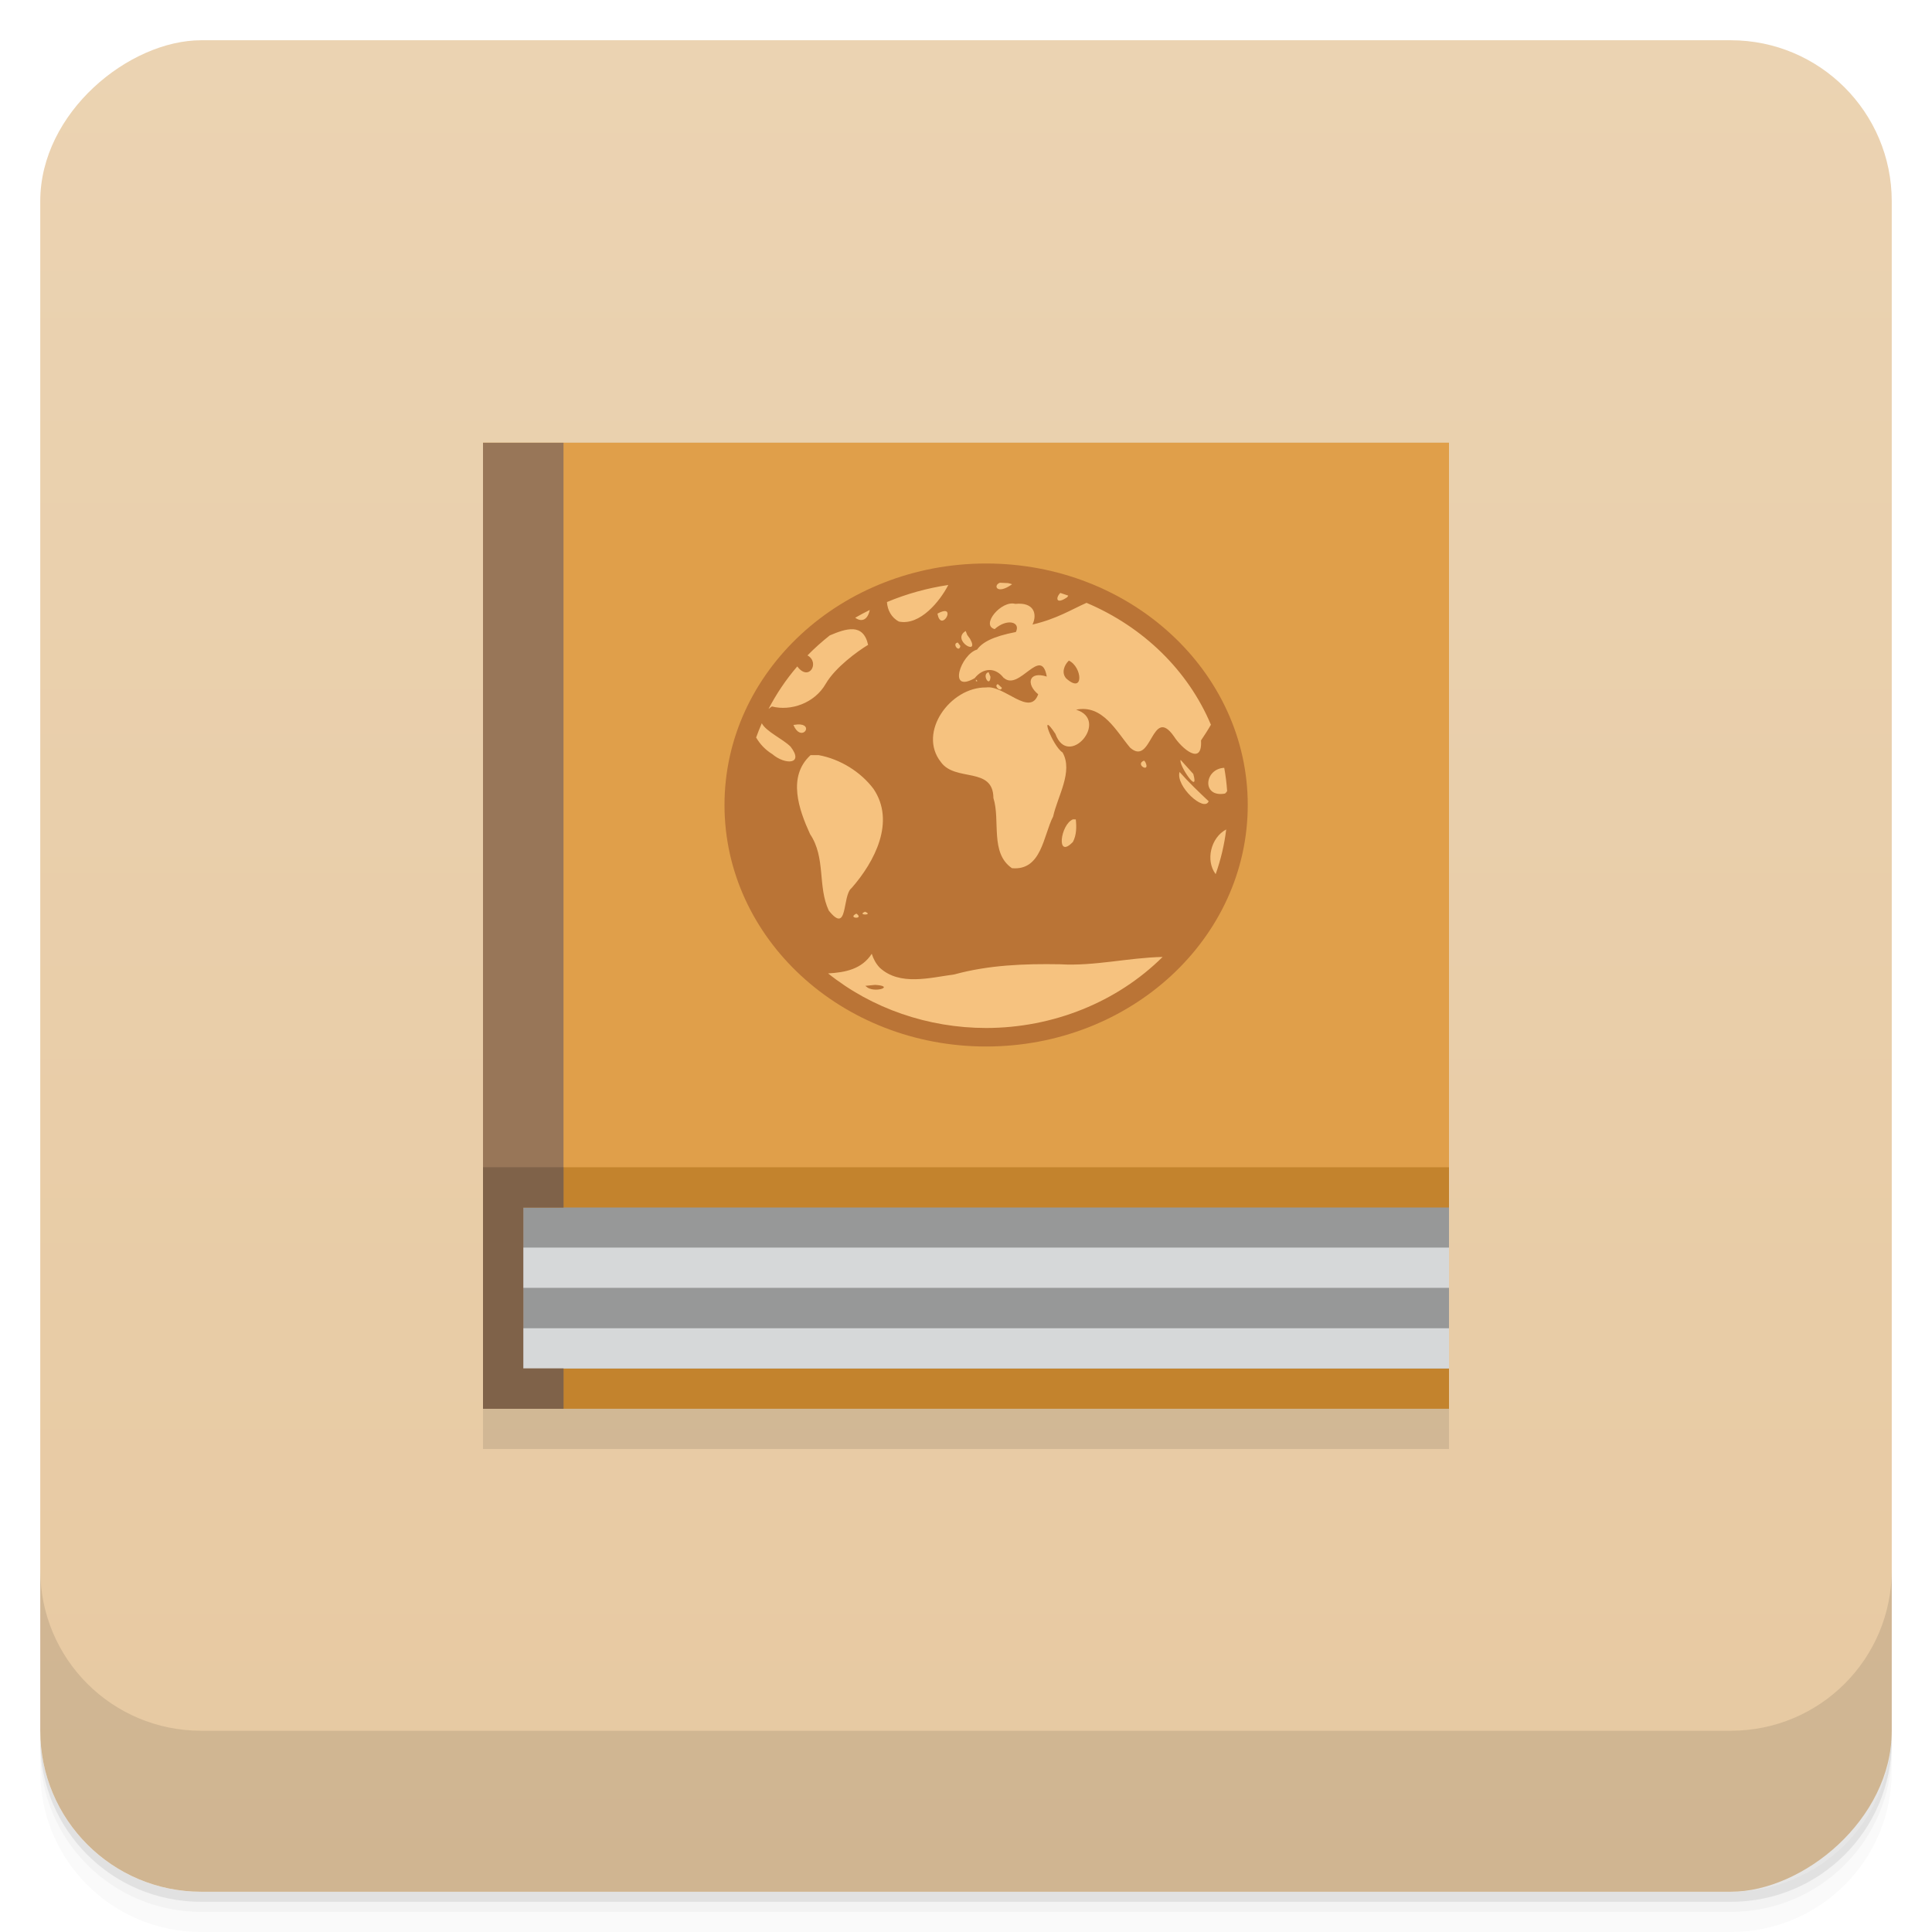 <svg version="1.1" viewBox="0 0 48 48" xmlns="http://www.w3.org/2000/svg" xmlns:xlink="http://www.w3.org/1999/xlink">
 <defs>
  <linearGradient id="linearGradient1234" x1="-47" x2="-1" gradientUnits="userSpaceOnUse">
   <stop style="stop-color:#e7c9a1" offset="0"/>
   <stop style="stop-color:#ebd3b2" offset="1"/>
  </linearGradient>
 </defs>
 <path d="m1 43v0.25c0 2.216 1.784 4 4 4h38c2.216 0 4-1.784 4-4v-0.25c0 2.216-1.784 4-4 4h-38c-2.216 0-4-1.784-4-4zm0 0.5v0.5c0 2.216 1.784 4 4 4h38c2.216 0 4-1.784 4-4v-0.5c0 2.216-1.784 4-4 4h-38c-2.216 0-4-1.784-4-4z" style="opacity:.02"/>
 <path d="m1 43.25v0.25c0 2.216 1.784 4 4 4h38c2.216 0 4-1.784 4-4v-0.25c0 2.216-1.784 4-4 4h-38c-2.216 0-4-1.784-4-4z" style="opacity:.05"/>
 <path d="m1 43v0.25c0 2.216 1.784 4 4 4h38c2.216 0 4-1.784 4-4v-0.25c0 2.216-1.784 4-4 4h-38c-2.216 0-4-1.784-4-4z" style="opacity:.1"/>
 <rect transform="rotate(-90)" x="-47" y="1" width="46" height="46" rx="4" style="fill:url(#linearGradient1234)"/>
 <g transform="translate(0,-1004.4)">
  <path d="m1 1043.4v4c0 2.216 1.784 4 4 4h38c2.216 0 4-1.784 4-4v-4c0 2.216-1.784 4-4 4h-38c-2.216 0-4-1.784-4-4z" style="opacity:.1"/>
 </g>
 <path d="m12 12v24h24v-24" style="opacity:.1"/>
 <path d="m12 11v24h24v-24" style="fill:#c3832d"/>
 <path d="m13 30v4h23v-4" style="fill:#979898"/>
 <path d="m12 11v18h24v-18" style="fill:#e09f4a"/>
 <path d="m13 30.996v1h23v-1" style="fill:#d6d8d9"/>
 <path d="m13 33v1h23v-1" style="fill:#d6d8d9"/>
 <path d="m14 11h-2v24h2v-1h-1v-4h1" style="fill:#987658"/>
 <path d="m14 29h-2v6h2v-1h-1v-4h1" style="fill:#7f6249"/>
 <ellipse cx="24.5" cy="20" rx="6.5" ry="6" style="fill:#ba7436"/>
 <path d="m24.842 14.478c-0.175 0.064-0.079 0.31 0.303 0.038-0.038-0.017-0.067-0.02-0.1-0.029-0.068-4e-3 -0.135-7e-3 -0.203-9e-3zm-1.283 0.056c-0.526 0.078-1.038 0.221-1.523 0.424 0.012 0.195 0.11 0.389 0.299 0.485 0.525 0.105 1.019-0.508 1.225-0.909zm2.783 0.198c-0.121 0.125-0.105 0.297 0.172 0.106 0.012-0.011 0.016-0.028 0.027-0.04-0.066-0.023-0.132-0.046-0.199-0.067zm0.66 0.242c-0.393 0.173-0.734 0.397-1.35 0.543 0.123-0.262 0.039-0.562-0.428-0.514-0.342-0.097-0.868 0.526-0.512 0.627 0.302-0.272 0.655-0.183 0.527 0.072-0.579 0.112-0.835 0.258-0.963 0.436-0.401 0.114-0.745 1.101-0.061 0.712 0.209-0.265 0.523-0.281 0.729 4e-3 -0.139-0.324-0.189-0.275 0-9e-3 0.382 0.333 0.922-0.818 1.063-0.036-0.454-0.144-0.518 0.192-0.213 0.44-0.206 0.574-0.851-0.238-1.295-0.169-0.89-0.013-1.706 1.117-1.123 1.853 0.357 0.501 1.299 0.102 1.305 0.894 0.178 0.558-0.091 1.365 0.461 1.743 0.738 0.067 0.779-0.813 1.023-1.285 0.11-0.503 0.503-1.117 0.234-1.59-0.252-0.162-0.604-1.108-0.178-0.463 0.32 0.884 1.361-0.339 0.514-0.6 0.66-0.137 0.998 0.535 1.342 0.943 0.542 0.484 0.536-1.069 1.09-0.279 0.188 0.295 0.71 0.75 0.672 0.099 0.075-0.112 0.164-0.246 0.246-0.389-0.565-1.343-1.675-2.43-3.094-3.03zm-5.393 0.18c-0.123 0.06-0.243 0.125-0.361 0.193 0.134 0.102 0.303 0.084 0.361-0.193zm1.834 0.031c-0.038 7e-3 -0.088 0.025-0.152 0.061 0.081 0.443 0.415-0.108 0.152-0.061zm-2.248 0.449c-0.174-0.011-0.38 0.068-0.576 0.151h-2e-3c-0.196 0.155-0.382 0.321-0.555 0.498 0.315 0.176 0.037 0.664-0.254 0.274-0.281 0.327-0.52 0.682-0.715 1.058 0.03-0.021 0.047-0.041 0.086-0.063 0.465 0.12 1.057-0.077 1.336-0.563 0.236-0.407 0.787-0.807 1.053-0.968-0.061-0.276-0.2-0.377-0.373-0.388zm2.797 0.043c-0.371 0.226 0.361 0.645 0.109 0.195l-0.07-0.096zm-0.195 0.287c-0.157 0.017 0.033 0.268 0.063 0.085zm2.758 0.449h2e-3c0.332 0.158 0.381 0.845-0.068 0.442-0.121-0.136-0.053-0.329 0.066-0.442zm-1.994 0.287c-0.185 0.046 0.037 0.407 0.047 0.114zm-0.314 0.182c2e-3 0.036-0.015 0.057 0.039 0.038zm0.543 0.114c-0.11 0.043 0.074 0.212 0.102 0.092zm-5.863 0.972c-0.051 0.117-0.098 0.235-0.141 0.355 0.093 0.16 0.222 0.302 0.402 0.413 0.314 0.27 0.798 0.262 0.455-0.184-0.189-0.191-0.608-0.374-0.717-0.584zm0.963 0.032c-0.046-5e-3 -0.104-2e-3 -0.178 0.011 0.182 0.429 0.498 0.027 0.178-0.011m0.248 0.761c-0.583 0.535-0.289 1.356-0.012 1.962 0.395 0.588 0.183 1.3 0.465 1.9 0.49 0.613 0.325-0.375 0.568-0.561 0.576-0.658 1.092-1.65 0.543-2.463-0.319-0.424-0.828-0.74-1.361-0.838h-0.201zm9.195 0.119c-0.059 0.113 0.473 0.909 0.314 0.348zm-0.908 0.016c-0.246 0.098 0.169 0.323 0.031 0.038zm1.99 0.18c-0.496 0.024-0.564 0.745 0.018 0.64 0.028-0.016 0.036-0.041 0.055-0.061-0.013-0.194-0.037-0.387-0.072-0.579zm-1.109 0.099-2e-3 2e-3 2e-3 2e-3zm0 4e-3c-0.105 0.35 0.613 1.01 0.723 0.728-0.252-0.237-0.494-0.47-0.723-0.728zm-2.648 1.177c-0.314 0.126-0.426 1.01 0 0.559 0.089-0.172 0.09-0.371 0.07-0.557zm3.807 0.251c-0.383 0.202-0.519 0.771-0.262 1.111 0.128-0.361 0.216-0.733 0.262-1.111zm-8.973 2.044c-0.223 0.093 0.231 0.094 0 0zm-0.215 0.047c-0.245 0.121 0.209 0.151 0 0zm0.381 0.999c-0.246 0.381-0.654 0.463-1.084 0.487 1.09 0.873 2.484 1.355 3.928 1.356 1.663-2e-3 3.25-0.642 4.383-1.765-0.854 0.018-1.69 0.232-2.549 0.182-0.882-0.016-1.773 0.018-2.625 0.252-0.605 0.081-1.358 0.293-1.855-0.168-0.094-0.098-0.157-0.218-0.197-0.344zm0.084 0.772c0.48 0.029 0.048 0.196-0.178 0.074l-0.066-0.05z" style="fill:#f6c27f"/>
</svg>
